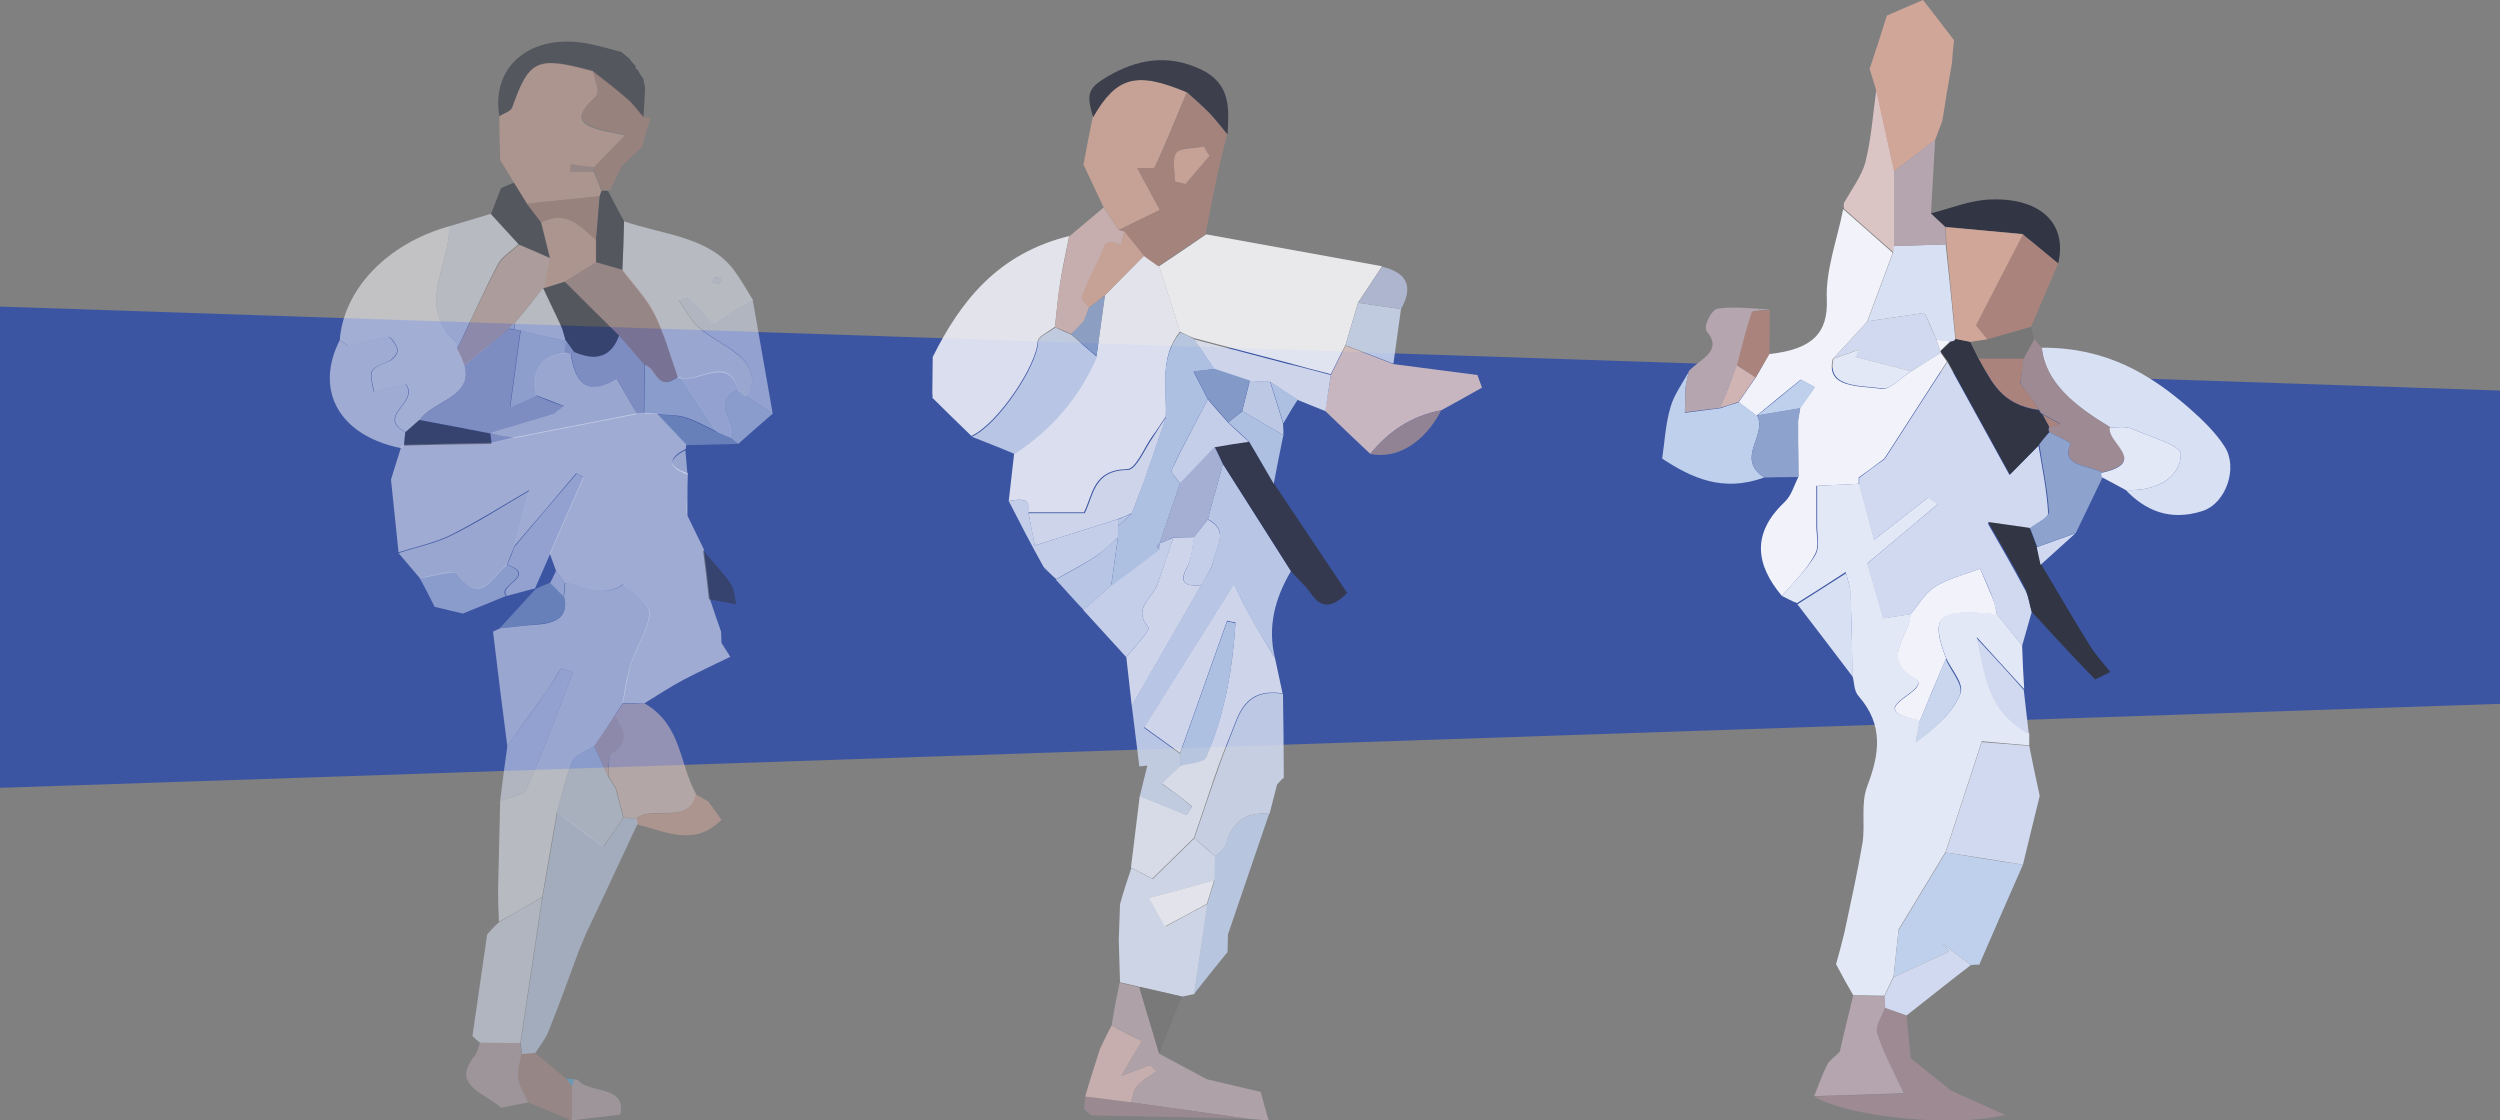<?xml version="1.0" encoding="utf-8"?>
<!-- Generator: Adobe Illustrator 22.0.1, SVG Export Plug-In . SVG Version: 6.00 Build 0)  -->
<svg version="1.1" id="Capa_1" xmlns="http://www.w3.org/2000/svg" xmlns:xlink="http://www.w3.org/1999/xlink" x="0px" y="0px"
	 viewBox="0 0 595.3 266.8" style="enable-background:new 0 0 595.3 266.8;" xml:space="preserve">
<rect x="0" y="0" width="595.3" height="266.8" fill="#808080" stroke="none"/>
<style type="text/css">
	.st0{fill:#3C55A2;}
	.st1{opacity:0.87;}
	.st2{fill:#F1F2FA;}
	.st3{fill:#E3E8F6;}
	.st4{fill:#CAD6EE;}
	.st5{fill:#D8E0F3;}
	.st6{fill:#F8F8FC;}
	.st7{fill:#D0A699;}
	.st8{fill:#DBC4C4;}
	.st9{fill:#AA837C;}
	.st10{fill:#D0D9EF;}
	.st11{fill:#323544;}
	.st12{fill:#BFD0EC;}
	.st13{fill:#B4BCDA;}
	.st14{fill:#9D8A92;}
	.st15{fill:#B5A5AE;}
	.st16{fill:#67B9E8;}
	.st17{fill:#CFB4B3;}
	.st18{fill:#777778;}
	.st19{fill:#8DA3CD;}
	.st20{opacity:0.55;fill:#F1F2FA;enable-background:new    ;}
	.st21{opacity:0.55;fill:#F8F8FC;enable-background:new    ;}
	.st22{opacity:0.55;fill:#E3E8F6;enable-background:new    ;}
	.st23{opacity:0.55;fill:#323544;enable-background:new    ;}
	.st24{opacity:0.55;fill:#D8E0F3;enable-background:new    ;}
	.st25{opacity:0.55;fill:#CAD6EE;enable-background:new    ;}
	.st26{opacity:0.55;fill:#DBC4C4;enable-background:new    ;}
	.st27{opacity:0.55;fill:#AA837C;enable-background:new    ;}
	.st28{opacity:0.55;fill:#D0A699;enable-background:new    ;}
	.st29{opacity:0.55;fill:#88CDF2;enable-background:new    ;}
	.st30{opacity:0.55;fill:#B5A5AE;enable-background:new    ;}
	.st31{opacity:0.55;fill:#AA8B8A;enable-background:new    ;}
	.st32{opacity:0.55;fill:#BFD0EC;enable-background:new    ;}
	.st33{opacity:0.55;fill:#B4BCDA;enable-background:new    ;}
	.st34{opacity:0.55;fill:#8DA3CD;enable-background:new    ;}
	.st35{opacity:0.55;fill:#CFB4B3;enable-background:new    ;}
	.st36{opacity:0.55;fill:#59ADE1;enable-background:new    ;}
	.st37{opacity:0.55;fill:#9D8A92;enable-background:new    ;}
	.st38{opacity:0.55;fill:#D0D9EF;enable-background:new    ;}
</style>
<polygon class="st0" points="0,73 595.3,93 595.3,167.6 0,187.6 "/>
<g class="st1">
	<path class="st2" d="M240.2,119.3c0.4-3.8,0.9-7.6,1.3-11.4c9.2-6,15.6-13.8,19.6-23.1c0.7-4.8,1.3-9.6,2-14.5
		c3.1-3.2,6.3-6.3,9.4-9.5c1.2,0.8,2.4,1.7,3.5,2.5c1.7,5.2,3.3,10.4,5,15.6c-5,6.3-3.1,13.5-3.4,20.3c-1.1,1.6-2.1,3.2-3.3,4.8
		c-1.9,2.7-3.9,7.7-5.9,7.7c-8.2,0.2-8.1,5.9-10.3,10.3h-13.4C245.6,118.5,243,118.8,240.2,119.3L240.2,119.3z"/>
	<path class="st2" d="M222,93.6c0-2.8,0.1-5.7,0.1-8.6c6.6-13.2,15.4-24.6,32.5-28.8c-0.8,3.8-1.6,7.6-2.2,11.4
		c-0.5,3.4-0.8,6.8-1.2,10.2c-1.4,1.1-4,2.3-4.1,3.4c-0.2,5.8-9.6,19.8-15.8,22.6c-3.1-3-6.2-6-9.3-9.1
		C222.1,94.5,222.1,94.1,222,93.6L222,93.6z"/>
	<path class="st3" d="M303.6,156.7c0.6,2.8,1.2,5.6,1.8,8.4c-9.4-1.4-10.5,5.4-12.6,10.4c-3.3,7.9-5.7,16-8.5,24
		c-3.2,3.1-6.4,6.3-9.9,9.7c-1.6-0.8-3.3-1.7-5.1-2.6c0.7-5.7,1.4-11.4,2.1-17.1c3.5,1.4,7.1,2.9,11.1,4.5c0.2-0.2,1.5-1.9,1.3-2
		c-2.3-2-4.8-3.7-7.2-5.5c1.6-1.5,3-2.8,4.4-4.2c2.1-0.7,5.6-0.9,6.2-2.1c4.5-10.3,6.3-21.1,7-32c-0.7-0.1-1.3-0.2-2-0.4
		c-3.7,10.5-7.5,21-11.2,31.5c-2.8-2-5.5-4-8.6-6.2c7-11.2,13.9-22.1,21.4-34.1c1.4,2.8,2.4,5.1,3.7,7.3
		C299.5,150,301.6,153.3,303.6,156.7L303.6,156.7z"/>
	<path class="st4" d="M303.6,156.7c-2-3.4-4.2-6.7-6.1-10.2c-1.2-2.2-2.2-4.4-3.7-7.3c-7.5,12-14.4,22.9-21.4,34.1
		c3.1,2.2,5.8,4.2,8.6,6.2c0,1,0,1.9,0,2.9c-1.4,1.4-2.8,2.7-4.4,4.2c2.5,1.8,5,3.5,7.2,5.5c0.2,0.2-1.2,1.8-1.3,2
		c-4-1.6-7.6-3.1-11.1-4.5c0.6-2.4,1.2-4.9,1.8-7.3c-0.6,0.1-1.3,0.1-1.9,0.2c-0.6-4.8-1.2-9.6-1.8-14.5c5.5-9.6,11-19.1,16.5-28.7
		c1-1.9,2.6-3.7,2.9-5.7c0.6-3.4,4-7.2-1.3-10c1.2-4.4,2.4-8.7,3.6-13.1c5.4,8.5,10.8,17,16.2,25.5
		C303.5,142.6,301.8,149.4,303.6,156.7L303.6,156.7z"/>
	<path class="st5" d="M269.4,206.7c1.8,0.9,3.5,1.8,5.1,2.6c3.5-3.4,6.7-6.6,9.9-9.7c1.6,1.4,3.3,2.9,5,4.3c0,1.9-0.1,3.8-0.1,5.7
		c-4.9,1.4-9.9,2.7-15.5,4.2c2,3.6,2.9,5.3,3.8,6.8c3.8-2.1,6.9-3.7,10-5.4c-1.1,7.2-2.1,14.3-3.2,21.5c-1,0.2-2,0.4-2.9,0.6
		c-3.4-0.8-6.7-1.6-10.1-2.3c-1.5-0.4-3.1-0.7-4.7-1.1c-0.1-3.4-0.2-6.7-0.3-10c0.1-2.9,0.2-5.8,0.3-8.6
		C267.5,212.4,268.4,209.6,269.4,206.7L269.4,206.7z"/>
	<path class="st4" d="M231.4,104c6.2-2.8,15.6-16.8,15.8-22.6c0-1.2,2.6-2.3,4.1-3.4c1.2,0.6,2.5,1.1,3.8,1.7c2,1.8,4.1,3.5,6.1,5.3
		c-4,9.3-10.4,17.1-19.6,23.1C238.1,106.6,234.7,105.3,231.4,104L231.4,104z"/>
	<path class="st3" d="M286,139.4c-5.5,9.6-11,19.1-16.5,28.7c-0.4-3.9-0.9-7.7-1.3-11.6c1.9-2.5,5.9-6.4,5.2-7.2
		c-3.8-4.5,1.1-6.9,2.2-10.1c1.3-3.7,2.5-7.5,3.8-11.2c1.6,0,3.3-0.1,5-0.1c-0.5,2.3-0.5,4.8-1.6,6.9
		C280.9,138.2,281.4,139.7,286,139.4L286,139.4z"/>
	<path class="st5" d="M279.4,128c-1.2,3.8-2.5,7.5-3.8,11.2c-1.1,3.2-6,5.6-2.2,10.1c0.7,0.8-3.3,4.7-5.2,7.2
		c-3.4-3.8-6.9-7.5-10.3-11.3c0.8-0.6,1.6-1.3,2.3-1.9c1.5-1.3,2.9-2.6,4.3-3.9c3.8-2.9,7.6-5.8,11.5-8.6c0-0.5,0-0.9,0.1-1.4l0,0
		C277.2,129,278.2,128.5,279.4,128L279.4,128z"/>
	<path class="st5" d="M240.2,119.3c2.8-0.5,5.4-0.8,4.7,2.9c0.5,2.7,1.1,5.3,1.5,7.7c7.2-2.3,13.5-4.3,19.8-6.3c0,0.5,0,1,0.1,1.5
		c0,0.9,0,1.9,0,2.8c-1.7,1.5-3.3,3.2-5.3,4.5c-3,2-6.4,3.7-9.5,5.5c-0.6-0.5-1.1-1-1.6-1.5s-0.9-0.9-1.4-1.4
		C245.6,129.8,242.9,124.6,240.2,119.3L240.2,119.3z"/>
	<path class="st4" d="M251.4,138c3.2-1.8,6.5-3.5,9.5-5.5c1.9-1.3,3.5-3,5.3-4.5c-0.5,3.8-1.1,7.6-1.6,11.4
		c-1.4,1.3-2.9,2.6-4.3,3.9c-0.8,0.7-1.5,1.3-2.3,1.9C255.7,142.8,253.6,140.4,251.4,138L251.4,138z"/>
	<path class="st4" d="M248.4,135.1c0.5,0.5,0.9,0.9,1.4,1.4C249.3,136,248.8,135.6,248.4,135.1z"/>
	<path class="st6" d="M281,79c-1.7-5.2-3.3-10.4-5-15.6c3.7-2.5,7.5-5,11.2-7.6c14,2.5,28,5.1,41.9,7.6c-1.9,2.9-3.8,5.8-5.7,8.6
		c-1,3.4-2,6.8-3,10.1c-1.2,2.3-2.3,4.7-3.5,7c-3.5-0.9-7-1.8-10.5-2.8c-7.4-1.9-14.8-3.9-22.1-5.8C283.2,80.1,282.1,79.5,281,79
		L281,79z"/>
	<path class="st7" d="M262.8,49.4c-1.6-3.4-3.2-6.8-4.8-10.2c0.7-3.8,1.4-7.5,2.2-11.3c5.6-9.7,10.3-11,22.4-5.9
		c-2.5,5.9-4.9,11.9-7.6,17.8c-0.2,0.5-2.8,0.2-4.2,0.2c2,3.7,3.9,7.2,5.4,10c-2.5,1.2-6.2,3-9.8,4.8C265.2,53,264,51.2,262.8,49.4
		L262.8,49.4z"/>
	<path class="st8" d="M316.9,89.3c1.2-2.3,2.3-4.7,3.5-7c3.8,1.5,7.6,2.9,11.4,4.4c6.7,0.9,13.3,1.7,20,2.6c0.4,1,0.7,2,1.1,3
		c-3.2,1.8-6.4,3.6-9.7,5.4c-7.3,1.4-12.7,5.2-16.9,10.4c-3.6-3.4-7.2-6.8-10.8-10.3C316,95,316.5,92.1,316.9,89.3L316.9,89.3z"/>
	<path class="st9" d="M266.4,54.8c3.6-1.8,7.3-3.6,9.8-4.8c-1.5-2.8-3.4-6.3-5.4-10c1.4-0.1,4,0.3,4.2-0.2
		c2.8-5.8,5.1-11.8,7.6-17.8c1.8,1.6,3.7,3.2,5.3,4.9c1.6,1.6,2.9,3.4,4.3,5.1c-0.8,3.3-1.7,6.6-2.4,10c-1,4.6-1.8,9.2-2.8,13.8
		c-3.7,2.5-7.5,5-11.2,7.6c-1.2-0.8-2.4-1.7-3.5-2.5c-1.5-1.9-3.1-3.8-4.6-5.7C267.4,55,266.9,54.9,266.4,54.8L266.4,54.8z
		 M288,37.1c-0.4-0.7-0.9-1.5-1.3-2.2c-2.3,0.4-5.9,0.3-6.6,1.5c-1.1,1.8-0.3,4.5-0.3,6.8l2.5,0.6C284.2,41.6,286.1,39.4,288,37.1
		L288,37.1z"/>
	<path class="st10" d="M304.1,186.8c-0.6,2.3-1.2,4.7-1.8,7c-6.4-0.6-9.1,2.6-10.4,7.4c-0.3,1-1.6,1.8-2.5,2.7
		c-1.6-1.4-3.3-2.9-5-4.3c2.8-8,5.3-16.1,8.5-24c2.1-5,3.2-11.8,12.6-10.4c0.1,6.7,0.2,13.4,0.2,20.1h-0.2
		C305,185.8,304.5,186.3,304.1,186.8L304.1,186.8z"/>
	<path class="st11" d="M307.5,136.1c-5.4-8.5-10.8-17-16.2-25.5c-0.7-1.4-1.4-2.8-2-4.2c2.7-0.4,5.5-0.9,8.2-1.3
		c2,3.4,3.9,6.8,5.9,10.1c5.7,8.6,11.5,17.1,17.4,26c-3.2,3.1-5.9,4.3-8.8-0.1C310.7,139.3,308.9,137.8,307.5,136.1L307.5,136.1z"/>
	<path class="st11" d="M292.3,32c-1.4-1.7-2.8-3.5-4.3-5.1c-1.7-1.7-3.5-3.3-5.3-4.9c-12.1-5.1-16.8-3.8-22.4,5.9
		c-1.7-5.6-1.2-6.9,3.3-9.6c7.1-4.2,14.4-5.5,22.3-1.8C293.3,20,292.6,26.1,292.3,32L292.3,32z"/>
	<path class="st3" d="M316.9,89.3c-0.4,2.8-0.9,5.7-1.3,8.6c-2.2-0.9-4.5-1.8-6.7-2.7c-2.1-1.4-4.3-2.8-6.5-4.3
		c-1.6-0.1-3.2-0.1-4.8-0.1c-2.8-0.9-5.6-1.9-8.4-2.8c-1.6-2.4-3.3-4.8-4.9-7.2c7.4,1.9,14.8,3.9,22.1,5.8
		C309.9,87.4,313.4,88.4,316.9,89.3L316.9,89.3z"/>
	<path class="st4" d="M331.8,86.6c-3.8-1.5-7.6-2.9-11.4-4.4c1-3.4,2-6.8,3-10.1c3.4,0.5,6.8,1,10.2,1.5
		C333,77.9,332.4,82.3,331.8,86.6L331.8,86.6z"/>
	<path class="st12" d="M303.3,115.2c-2-3.4-3.9-6.8-5.9-10.1c-1.6-1.5-3.2-3-4.9-4.5c1.1-0.9,2.2-1.8,3.3-2.7
		c3.3,1.9,6.5,3.8,9.8,5.7C304.8,107.5,304,111.4,303.3,115.2L303.3,115.2z"/>
	<path class="st13" d="M333.6,73.6c-3.4-0.5-6.8-1-10.2-1.5c1.9-2.9,3.8-5.8,5.7-8.6C335.7,65.1,336.3,68.8,333.6,73.6L333.6,73.6z"
		/>
	<path class="st14" d="M326.3,108.1c4.2-5.2,9.6-9,16.9-10.4C339.2,105.4,332.7,109.4,326.3,108.1z"/>
	<path class="st10" d="M305.6,103.6c-3.3-1.9-6.5-3.8-9.8-5.7c0.6-2.4,1.2-4.8,1.8-7.2c1.6,0.1,3.2,0.1,4.8,0.1
		c1,3.3,2.1,6.6,3.1,9.9C305.6,101.7,305.6,102.7,305.6,103.6z"/>
	<path class="st12" d="M305.6,100.8c-1-3.3-2.1-6.6-3.1-9.9c2.1,1.4,4.3,2.8,6.5,4.3C307.8,97,306.7,98.9,305.6,100.8z"/>
	<path class="st15" d="M266.6,234c1.5,0.4,3.1,0.7,4.7,1.1c1.6,5.3,3.2,10.5,4.7,15.8c3.8,2,7.6,4.1,11.4,6.1c4.3,1,8.5,2,12.8,3
		c0.6,2.3,1.2,4.5,1.9,6.8c-1.7-0.1-3.3-0.3-5-0.4c-9.2-1.3-18.5-2.6-27.7-3.9c0.5-1.4,0.5-2.9,1.5-4c1.1-1.3,3-2.3,4.5-3.4
		c-0.5-0.5-1-1-1.5-1.5c-1.8,0.7-3.7,1.4-6.9,2.6c2.2-3.7,3.6-6.1,4.9-8.3c-2.7-1.4-5-2.6-7.2-3.7
		C265.2,240.8,265.9,237.4,266.6,234L266.6,234z"/>
	<path class="st14" d="M269.4,262.5c9.2,1.3,18.5,2.6,27.7,3.9c-12.4-0.3-24.9-0.6-37.3-0.8c-0.6-0.5-1.1-1.1-1.7-1.6l0.1-0.1
		c0.1-0.9,0.1-1.9,0.2-2.8C262,261.6,265.7,262,269.4,262.5L269.4,262.5z"/>
	<path class="st16" d="M258,263.9c0.6,0.5,1.1,1.1,1.7,1.6C259.2,265,258.6,264.4,258,263.9z"/>
	<path class="st12" d="M289.3,203.9c0.9-0.9,2.2-1.7,2.5-2.7c1.4-4.8,4.1-8,10.4-7.4c-3.3,9.6-6.5,19.1-9.8,28.7
		c0,1.4-0.1,2.8-0.1,4.2c-2.7,3.3-5.4,6.7-8,10c1.1-7.2,2.1-14.3,3.2-21.5c0.6-1.9,1.1-3.7,1.7-5.6
		C289.2,207.7,289.2,205.8,289.3,203.9L289.3,203.9z"/>
	<path class="st17" d="M269.4,262.5c-3.7-0.5-7.3-0.9-11-1.4c1.1-3.8,2.3-7.5,3.5-11.3c0.9-1.9,1.8-3.8,2.8-5.6
		c2.3,1.2,4.5,2.4,7.2,3.7c-1.3,2.2-2.7,4.6-4.9,8.3c3.2-1.2,5-1.9,6.9-2.6c0.5,0.5,1,1,1.5,1.5c-1.5,1.1-3.3,2-4.5,3.4
		C269.9,259.5,269.8,261.1,269.4,262.5L269.4,262.5z"/>
	<path class="st18" d="M276,250.8c-1.6-5.3-3.2-10.5-4.7-15.8c3.4,0.8,6.7,1.6,10.1,2.3C279.6,241.9,277.8,246.4,276,250.8z"/>
	<path class="st12" d="M284.3,80.7c1.6,2.4,3.3,4.8,4.9,7.2c-1.8,0.2-3.6,0.4-5,0.6c1.2,2.3,2.3,4.5,3.4,6.6
		c-2.9,5.6-6,11.1-8.6,16.8c-0.3,0.7,1.3,2.2,2,3.2c-1.6,4.8-3.3,9.6-4.9,14.4l0,0c-0.2,0.1-0.7,0.3-0.6,0.4c0.1,0.4,0.4,0.7,0.6,1
		c-3.8,2.9-7.6,5.8-11.5,8.6c0.5-3.8,1.1-7.6,1.6-11.4c0-0.9,0-1.9,0-2.8c1.1-1,2.1-1.9,3.2-2.9c0.9-2.4,1.9-4.8,2.8-7.2
		c1.8-5.2,3.6-10.4,5.4-15.7c0.2-6.9-1.6-14.1,3.4-20.3C282.1,79.5,283.2,80.1,284.3,80.7L284.3,80.7z"/>
	<path class="st3" d="M277.7,99.3c-1.8,5.2-3.6,10.4-5.4,15.7c-0.9,2.4-1.9,4.8-2.8,7.2c-1.1,0.5-2.2,1-3.3,1.4
		c-6.3,2-12.6,4-19.8,6.3c-0.5-2.4-1-5.1-1.5-7.7c4.4,0,8.7,0,13.4,0c2.2-4.4,2.1-10.2,10.3-10.3c2-0.1,4-5,5.9-7.7
		C275.5,102.6,276.6,100.9,277.7,99.3L277.7,99.3z"/>
	<path class="st7" d="M267.8,55.2c1.5,1.9,3.1,3.8,4.6,5.7c-3.1,3.2-6.3,6.3-9.4,9.5c-1.2,1-2.5,2-3.8,2.9c-0.6-0.9-2-2-1.8-2.6
		c1.2-3.3,2.9-6.4,4.4-9.6c0.9-1.8,0.9-5.1,4.9-2.8C267.2,57.3,267.5,56.2,267.8,55.2L267.8,55.2z"/>
	<path class="st19" d="M259.3,73.3c1.2-1,2.5-1.9,3.8-2.9c-0.7,4.8-1.3,9.6-2,14.4c-2-1.8-4.1-3.5-6.1-5.3c0.6-0.6,1.1-1.1,1.7-1.6
		c0.5-0.5,0.9-1,1.4-1.5C258.5,75.4,258.9,74.3,259.3,73.3L259.3,73.3z"/>
	<path class="st17" d="M259.3,73.3c-0.4,1-0.8,2.1-1.2,3.1c-0.5,0.5-0.9,1-1.4,1.5c-0.6,0.6-1.1,1.1-1.7,1.6
		c-1.2-0.6-2.5-1.1-3.8-1.6c0.4-3.4,0.6-6.8,1.2-10.2c0.6-3.8,1.5-7.6,2.2-11.4c2.7-2.3,5.5-4.6,8.2-6.9c1.2,1.8,2.4,3.6,3.6,5.4
		c0.5,0.1,1,0.2,1.4,0.4c-0.3,1-0.6,2.1-1,3.2c-4-2.3-4,0.9-4.9,2.8c-1.6,3.2-3.2,6.4-4.4,9.6C257.3,71.3,258.7,72.4,259.3,73.3
		L259.3,73.3z"/>
	<path class="st12" d="M281,182.4c0-1,0-1.9,0-2.9c3.7-10.5,7.5-21,11.2-31.5c0.7,0.1,1.3,0.2,2,0.4c-0.7,10.9-2.5,21.7-7,32
		C286.7,181.6,283.1,181.8,281,182.4L281,182.4z"/>
	<path class="st13" d="M276.1,129.4c1.6-4.8,3.3-9.6,4.9-14.4c2.7-2.9,5.5-5.7,8.2-8.6c0.7,1.4,1.4,2.8,2,4.2
		c-1.2,4.4-2.4,8.7-3.6,13.1c-1.1,1.4-2.2,2.8-3.3,4.2c-1.6,0-3.3,0.1-5,0.1C278.3,128.5,277.2,129,276.1,129.4L276.1,129.4z"/>
	<path class="st5" d="M284.3,127.9c1.1-1.4,2.2-2.8,3.3-4.2c5.3,2.8,1.9,6.7,1.3,10c-0.4,2-1.9,3.8-2.9,5.7c-4.6,0.3-5-1.2-3.2-4.6
		C283.8,132.7,283.8,130.2,284.3,127.9L284.3,127.9z"/>
	<path class="st2" d="M289.1,209.6c-0.6,1.9-1.1,3.7-1.7,5.6c-3.1,1.7-6.2,3.4-10,5.4c-0.9-1.5-1.8-3.2-3.8-6.8
		C279.3,212.3,284.2,211,289.1,209.6L289.1,209.6z"/>
	<path class="st13" d="M276,130.8c-0.2-0.3-0.4-0.7-0.6-1c0-0.1,0.4-0.2,0.6-0.4C276.1,129.9,276.1,130.3,276,130.8L276,130.8z"/>
	<path class="st4" d="M266.2,123.7c1.1-0.5,2.2-1,3.3-1.4c-1.1,1-2.1,1.9-3.2,2.9C266.2,124.7,266.2,124.2,266.2,123.7z"/>
	<path class="st12" d="M304.1,186.8c0.5-0.5,1-1,1.4-1.6C305,185.8,304.5,186.3,304.1,186.8z"/>
	<path class="st7" d="M288,37.1c-1.9,2.2-3.8,4.5-5.7,6.7l-2.5-0.6c0-2.3-0.8-5,0.3-6.8c0.8-1.2,4.3-1,6.6-1.5
		C287.1,35.7,287.5,36.4,288,37.1L288,37.1z"/>
	<path class="st5" d="M289.2,106.5c-2.7,2.9-5.5,5.7-8.2,8.6c-0.7-1.1-2.3-2.5-2-3.2c2.7-5.7,5.7-11.2,8.6-16.8
		c1.6,1.9,3.3,3.8,4.9,5.6c1.6,1.5,3.2,3,4.9,4.5C294.6,105.6,291.9,106,289.2,106.5L289.2,106.5z"/>
	<path class="st19" d="M292.5,100.6c-1.6-1.9-3.3-3.8-4.9-5.6c-1.1-2.1-2.2-4.3-3.4-6.6c1.4-0.2,3.2-0.3,5-0.6
		c2.8,0.9,5.6,1.9,8.4,2.8c-0.6,2.4-1.2,4.8-1.8,7.2C294.7,98.8,293.6,99.7,292.5,100.6L292.5,100.6z"/>
	<path class="st4" d="M256.6,77.9c0.5-0.5,0.9-1,1.4-1.5C257.6,76.9,257.1,77.4,256.6,77.9z"/>
</g>
<g>
	<path class="st2" d="M424.3,141.9c-6.3-7.5-7.2-14.9,0.6-22.3c1.7-1.6,2.3-4,3.3-6c0-3.5,0-6.9-0.1-10.4c0-1,0-2,0-3
		c0.2-1,0.4-2,0.5-3c1.1-1.7,2.3-3.3,3.5-5c-1.1-0.6-2.2-1.2-3.3-1.8c-3.5,2.8-6.9,5.6-10.4,8.5v0.2c-1.5-1.1-2.9-2.2-4.4-3.3
		c1.3-1.9,2.7-3.9,4-5.8c1.1-1.9,2.2-3.8,3.3-5.7c10.5-1.1,14-5.2,13.7-13c-0.3-7.1,2.5-14.3,3.9-21.5c3.9,3.5,7.9,6.9,11.8,10.4
		c-2,5.5-4.1,10.9-6.1,16.4c-2.7,3-5.5,6-8.2,8.9c-1.7,7.1,6.5,6.3,11.7,7.1c1.8,0.3,4.5-2.6,6.8-4.1c2.4-1.5,4.8-3,7.2-4.5
		c0.5,0.7,1,1.4,1.5,2.1c-5,7.7-9.9,15.4-14.9,23.1c-2,1.5-4,3-6.1,4.5c0,0.5,0,1,0,1.5c-3.2,0.2-6.4,0.3-10.1,0.5
		c0,3.8,0,6.7,0,9.6c0,2.3,0.8,4.8-0.4,6.8C430.3,135.6,427.1,138.7,424.3,141.9L424.3,141.9z"/>
	<path class="st12" d="M414.1,95.8c1.5,1.1,2.9,2.2,4.4,3.3c2.2,4.8-5.3,10.1,1.6,14.6c-9.9,3.6-17.3,0.1-24.3-4.5
		c0.6-4.1,0.8-8.3,2-12.3c0.8-2.9,2.9-5.7,4.4-8.5c-0.3,1.2-0.6,2.4-0.8,3.7c-0.2,2.1-0.1,4.1-0.2,6.2c2.9-0.4,5.7-0.7,8.5-1.1
		C411.1,96.7,412.6,96.2,414.1,95.8L414.1,95.8z"/>
	<path class="st15" d="M409.7,97.1c-2.9,0.4-5.7,0.7-8.5,1.1c0.1-2.1,0-4.1,0.2-6.2c0.1-1.2,0.5-2.4,0.8-3.7
		c2.6-2.8,8.2-4.7,4.2-9.4c-0.9-1.1,1.1-5.2,2.6-5.4c4-0.6,8.3,0,12.6,0.2c-1.5,0.2-4.2,0.2-4.3,0.6c-1.4,4.2-2.4,8.4-3.5,12.6
		C412.3,90.4,411,93.8,409.7,97.1L409.7,97.1z"/>
	<path class="st8" d="M450.9,60.1c-4-3.5-7.9-6.9-11.8-10.4c-0.1-0.5-0.1-0.9,0-1.4c1.8-3.2,4.2-6.4,5.1-9.7
		c1.4-5.7,1.8-11.5,2.6-17.3c1.4,6.5,2.9,13,4.3,19.5c0,5.9,0,11.8,0,17.8C450.9,59.1,450.9,59.6,450.9,60.1L450.9,60.1z"/>
	<path class="st9" d="M413.6,87c1.1-4.2,2.1-8.4,3.5-12.6c0.1-0.4,2.8-0.4,4.3-0.6c0,3.5,0,7-0.1,10.5c-1.1,1.9-2.2,3.8-3.3,5.7
		C416.6,89,415.1,88,413.6,87z"/>
	<path class="st3" d="M424.3,141.9c2.7-3.2,6-6.3,8-9.8c1.1-1.9,0.4-4.5,0.4-6.8c0-2.9,0-5.8,0-9.6c3.6-0.2,6.8-0.4,10.1-0.5
		c1.1,4.2,2.2,8.3,3.5,13.3c4.7-3.7,8.8-6.9,12.9-10.1c0.8,0.5,1.5,1.1,2.3,1.6c-6.1,5.1-12.1,10.2-16.8,14.1
		c1.5,5.1,2.6,9,3.8,13.1c1.9-0.3,4.2-0.6,6.5-1c-0.1,5.2-7.6,10.8,1.4,15.5c3.1,3.2-13.8,7.1,0.8,9.8c-0.3,1.7-0.7,3.5-1,5.2
		c4.8-3.5,8.9-7.2,10.6-11.5c1-2.4-2.1-5.7-3.4-8.5c-3.9-10.3-1.9-11.9,12.1-10.5c2,2.5,4,5,6,7.5c0.1,3.5,0.3,6.9,0.5,10.4
		c-3.8-4.1-7.5-8.3-11.3-12.4c2.3,8.2,2,17.1,12.5,22.9v2.9c-4.1-0.4-8.3-0.7-11.3-1c-3,9.1-5.8,17.7-8.6,26.3
		c-3.9,6.5-7.9,13-11.2,18.5c-0.5,4.2-0.8,7.7-1.2,11.2c-0.7,1.5-1.5,3.1-2.2,4.6c-2.5,0-4.9-0.1-7.4-0.1c-1.4-2.4-2.8-4.9-4.1-7.4
		c0.7-2.5,1.4-5.1,2-7.6c1.5-7.1,3.1-14.2,4.3-21.3c0.7-4.6-0.5-9.4,1.2-13.7c2.8-7.4,3.9-14.3-2.1-21.2c-1.2-1.3-1-3.2-1.5-4.9
		c-0.1-6.6-0.2-13.2-0.5-19.9c-0.1-1.5-0.7-3.1-1.1-4.8c-4.3,2.8-7.9,5.1-11.6,7.4C426.8,143.2,425.5,142.5,424.3,141.9L424.3,141.9
		z"/>
	<path class="st5" d="M428,143.9c3.6-2.3,7.2-4.6,11.6-7.4c0.4,1.7,1,3.3,1.1,4.8c0.2,6.6,0.3,13.2,0.5,19.9
		C436.8,155.4,432.4,149.6,428,143.9L428,143.9z"/>
	<path class="st19" d="M420.1,113.7c-6.9-4.5,0.6-9.8-1.6-14.6v-0.2c3.4-0.6,6.8-1.1,10.2-1.7c-0.2,1-0.4,2-0.5,3c0,1,0,2,0,3
		c0,3.5,0,6.9,0.1,10.4C425.5,113.6,422.8,113.6,420.1,113.7L420.1,113.7z"/>
	<path class="st12" d="M450.9,232.7c0.4-3.5,0.7-7,1.2-11.2c3.3-5.5,7.3-12,11.2-18.5c6.1,1,12.2,2,18.4,2.9
		c-3.5,7.9-6.9,15.8-10.4,23.8c-0.6,0-1.3,0-2,0.1c-2.2-1.7-4.5-3.4-6.7-5.1c0.5,0.6,1,1.3,1.5,1.9
		C459.7,228.6,455.3,230.6,450.9,232.7L450.9,232.7z"/>
	<path class="st14" d="M464.6,259.7c4.3,1.9,8.6,3.9,12.9,5.8c-12.2,3-37.1,0.6-45.5-4.4c6.7-0.2,13.4-0.5,21.3-0.7
		c-2.4-5.2-4.9-9.7-6.3-14.3c-0.6-1.8,1.2-4.1,1.9-6.1c1.7,0.6,3.4,1.2,5.1,1.8c0.3,3.4,0.6,6.8,1,10.2
		C458.2,254.6,461.4,257.1,464.6,259.7L464.6,259.7z"/>
	<path class="st10" d="M454,241.8c-1.7-0.6-3.4-1.2-5.1-1.8c-0.1-0.9-0.2-1.8-0.2-2.7c0.7-1.5,1.5-3.1,2.2-4.6
		c4.4-2.1,8.8-4.1,13.2-6.1c-0.5-0.6-1-1.3-1.5-1.9c2.2,1.7,4.5,3.4,6.7,5.1C464.2,233.7,459.1,237.8,454,241.8L454,241.8z"/>
	<path class="st7" d="M451,40.8c-1.4-6.5-2.9-13-4.3-19.5c-0.5-1.6-1-3.3-1.5-4.9c1.4-4.2,2.8-8.5,4.1-12.7c2.9-1.2,5.7-2.5,8.6-3.7
		c2.5,3.2,5,6.4,7.4,9.6c-0.2,1.8-0.4,3.6-0.5,5.4c-0.8,4.6-1.6,9.2-2.3,13.8c-0.6,1.5-1.1,3-1.7,4.5
		C457.5,35.8,454.3,38.3,451,40.8L451,40.8z"/>
	<path class="st15" d="M448.7,237.2c0.1,0.9,0.2,1.8,0.2,2.7c-0.7,2-2.4,4.3-1.9,6.1c1.4,4.6,3.9,9.1,6.3,14.3
		c-7.9,0.3-14.6,0.5-21.3,0.7c1-2.5,1.9-5.1,3.1-7.5c0.6-1.1,2-2,3-3.1c1-4.5,2.1-8.9,3.2-13.4C443.8,237.2,446.2,237.2,448.7,237.2
		z"/>
	<path class="st10" d="M483.2,177.6c0.8,4,1.6,7.9,2.5,11.9c-1.3,5.4-2.7,10.9-4,16.4c-6.1-1-12.2-2-18.4-2.9
		c2.8-8.6,5.6-17.2,8.6-26.3C474.9,176.9,479.1,177.3,483.2,177.6L483.2,177.6z"/>
	<path class="st10" d="M483.8,145.7c-0.8,2.7-1.5,5.4-2.3,8.1c-2-2.5-4-5-6-7.5c-0.3-1.2-0.5-2.4-0.9-3.6c-0.9-2.4-2-4.9-3.1-7.3
		c-3.6,1.4-7.7,2.4-10.7,4.3c-2.6,1.7-4,4.4-5.9,6.6c-2.3,0.3-4.5,0.7-6.5,1c-1.2-4.1-2.3-8-3.8-13.1c4.6-3.9,10.7-9,16.8-14.1
		c-0.8-0.5-1.5-1.1-2.3-1.6c-4.1,3.2-8.2,6.4-12.9,10.1c-1.3-5-2.4-9.2-3.5-13.3c0-0.5,0-1,0-1.5c2-1.5,4-3,6.1-4.5
		c5-7.7,9.9-15.4,14.9-23.1c4.7,8.6,9.5,17.2,14.8,26.9c3-3.1,5-5,6.9-7c0.9,5.4,2,10.7,2.3,16.1c0.1,1.2-2.9,2.5-4.5,3.8
		c-3.7-0.5-7.5-1.1-9.9-1.4c3.2,5.6,6,10.4,8.6,15.3C483,141.6,483.2,143.7,483.8,145.7L483.8,145.7z"/>
	<path class="st11" d="M485.5,106c-1.9,1.9-3.8,3.9-6.9,7c-5.3-9.7-10.1-18.3-14.8-26.9c-0.5-0.7-1-1.4-1.5-2.1l-0.2-0.4l2.4-2.3
		c0.6,0,1-0.2,1.2-0.6c1.2,0.2,2.4,0.5,3.5,0.7c0.7,1.4,1.4,2.7,2,4.1c3,5.2,5.2,10.9,14.4,12.2c0,0.4,0.3,0.8,0.8,1
		c0.5,1,1.1,2,1.6,3c-0.3,0.4-0.3,0.8,0,1.3C487.1,103.9,486.3,104.9,485.5,106L485.5,106z"/>
	<path class="st5" d="M465.6,80.7c-0.2,0.4-0.6,0.6-1.2,0.6c-1.1-0.1-2.2-0.2-3.3-0.4c-1-2.4-2-4.7-2.8-6.4c-5.5,0.8-9.6,1.4-13.6,2
		c2-5.5,4.1-10.9,6.1-16.4c0-0.5,0.1-1,0.1-1.5c4.1-0.1,8.3-0.3,12.4-0.4C464.1,65.7,464.9,73.2,465.6,80.7L465.6,80.7z"/>
	<path class="st10" d="M444.7,76.5c4-0.6,8.1-1.2,13.6-2c0.7,1.7,1.8,4.1,2.8,6.4c0.3,0.9,0.6,1.8,0.9,2.7l0.2,0.4
		c-2.4,1.5-4.8,3-7.2,4.4c-4.4-1.1-8.8-2.3-13.2-3.4c0.2-0.6,0.5-1.1,0.7-1.7l-6,2.1C439.3,82.4,442,79.5,444.7,76.5z"/>
	<path class="st3" d="M436.6,85.4c2-0.7,4-1.4,6-2.1c-0.2,0.6-0.5,1.1-0.7,1.7c4.4,1.1,8.8,2.3,13.2,3.4c-2.3,1.4-5,4.4-6.8,4.1
		C443.1,91.7,434.9,92.5,436.6,85.4L436.6,85.4z"/>
	<path class="st12" d="M428.7,97.2c-3.4,0.6-6.8,1.1-10.2,1.7c3.5-2.8,6.9-5.6,10.4-8.5c1.1,0.6,2.2,1.2,3.3,1.8
		C431,93.9,429.9,95.6,428.7,97.2L428.7,97.2z"/>
	<path class="st17" d="M413.6,87c1.5,1,3,1.9,4.4,2.9c-1.3,1.9-2.7,3.9-4,5.8c-1.5,0.5-2.9,0.9-4.4,1.4
		C411,93.8,412.3,90.4,413.6,87L413.6,87z"/>
	<path class="st3" d="M448.9,109.2c-2,1.5-4,3-6.1,4.5C444.8,112.2,446.8,110.7,448.9,109.2z"/>
	<path class="st12" d="M428.2,103.3c0-1,0-2,0-3C428.2,101.3,428.2,102.3,428.2,103.3z"/>
	<path class="st15" d="M463.4,58.2c-4.1,0.1-8.3,0.3-12.4,0.4c0-5.9,0-11.8,0-17.8c3.2-2.5,6.5-5,9.8-7.6c-0.3,5.9-0.7,11.7-1,17.6
		c1.1,1.1,2.3,2.1,3.4,3.2C463.3,55.4,463.3,56.8,463.4,58.2L463.4,58.2z"/>
	<path class="st2" d="M454.9,146.3c1.9-2.2,3.3-4.9,5.9-6.6c3-1.9,7.1-2.9,10.7-4.3c1,2.4,2.1,4.9,3.1,7.3c0.5,1.2,0.6,2.4,0.9,3.6
		c-14.1-1.4-16,0.3-12.1,10.5c-2.1,4.9-4.2,9.9-6.2,14.8c-14.5-2.8,2.4-6.6-0.8-9.8C447.3,157.1,454.8,151.5,454.9,146.3
		L454.9,146.3z"/>
	<path class="st10" d="M481.9,164.3c0.4,3.5,0.8,7,1.2,10.5c-10.5-5.8-10.3-14.7-12.5-22.9C474.4,156,478.2,160.1,481.9,164.3
		L481.9,164.3z"/>
	<path class="st4" d="M457.1,171.7c2.1-4.9,4.2-9.9,6.2-14.8c1.2,2.9,4.3,6.1,3.4,8.5c-1.7,4.2-5.8,8-10.6,11.5
		C456.4,175.2,456.7,173.4,457.1,171.7L457.1,171.7z"/>
	<path class="st5" d="M486.2,82.8c15.4-0.1,25.9,6.4,35,14.3c3.2,2.8,6.4,5.9,8.5,9.2c3.3,5,0.4,13.6-5.3,15.4
		c-7.9,2.5-13.7-0.3-18.2-5c8.4,0.3,13.1-3.7,13.1-8.6c0-2.1-7.6-4.2-11.9-6.1c-1.3-0.5-3.3-0.2-5-0.2
		C494.1,96.8,487,91.2,486.2,82.8L486.2,82.8z"/>
	<path class="st9" d="M490.1,62.7c-2.2,5.1-4.3,10.1-6.5,15.2c-3.5,1-7,2-10.5,3c-1.4-1.7-2.8-3.5-2.8-3.4c4.1-8,7.7-14.8,11.2-21.7
		C484.5,58,487.3,60.3,490.1,62.7L490.1,62.7z"/>
	<path class="st11" d="M483.8,145.7c-0.6-2-0.8-4.2-1.8-6.1c-2.5-4.9-5.4-9.7-8.6-15.3c2.4,0.3,6.2,0.9,9.9,1.4
		c0.6,1.5,1.1,3,1.7,4.5c0.3,1.4,0.6,2.7,1,4.1c3.8,6.4,7.6,12.9,11.5,19.2c1.4,2.3,3.3,4.4,5,6.5c-1.2,0.6-2.4,1.2-3.6,1.8
		C493.8,156.6,488.8,151.1,483.8,145.7z"/>
	<path class="st14" d="M486.2,82.8c0.9,8.4,8,13.9,16.3,18.9c-0.9,3.6,9.3,8.2-2,10.8c-3.1-1.8-9.9-1.4-7.5-6.7
		c0.2-0.5-3.2-1.9-5-2.9c-0.2-0.4-0.2-0.9,0-1.3c0.9-0.2,1.7-0.4,2.6-0.7c-1.4-0.8-2.8-1.5-4.2-2.3c-0.5-0.3-0.7-0.6-0.8-1
		c-1.8-2.4-3.5-4.8-4.5-6.3c0.3-2.5,0.5-4.2,0.7-5.9c0.9-1.6,1.8-3.1,2.6-4.7C485,81.5,485.6,82.2,486.2,82.8L486.2,82.8z"/>
	<path class="st19" d="M488,102.9c1.8,1,5.2,2.4,5,2.9c-2.4,5.3,4.3,4.9,7.5,6.7c0,0.4,0,0.8,0.2,1.1c-2.1,4.4-4.3,8.9-6.4,13.3
		c-3.1,1.1-6.2,2.2-9.2,3.3c-0.6-1.5-1.1-3-1.7-4.5c1.6-1.2,4.6-2.6,4.5-3.8c-0.3-5.4-1.5-10.7-2.3-16.1
		C486.3,104.9,487.1,103.9,488,102.9L488,102.9z"/>
	<path class="st11" d="M490.1,62.7c-2.8-2.3-5.7-4.7-8.5-7c-6.1-0.5-12.3-1.1-18.4-1.7c-1.1-1.1-2.3-2.1-3.4-3.2
		c4.8-1.2,9.5-3.2,14.3-3.3C486.1,47.1,492.3,53.4,490.1,62.7L490.1,62.7z"/>
	<path class="st3" d="M500.6,113.7c-0.2-0.4-0.3-0.7-0.2-1.1c11.4-2.5,1.2-7.2,2-10.8c1.7,0,3.7-0.3,5,0.2c4.3,1.9,11.9,4,11.9,6.1
		c0,4.9-4.7,8.9-13.1,8.6C504.4,115.7,502.5,114.7,500.6,113.7L500.6,113.7z"/>
	<path class="st18" d="M484.4,80.8c-0.9,1.6-1.8,3.1-2.6,4.7c-3.5,0-7,0-10.6,0c-0.7-1.4-1.4-2.7-2-4.1c1.3-0.2,2.7-0.4,4-0.6
		c3.5-1,7-2,10.5-3C483.9,78.8,484.1,79.8,484.4,80.8L484.4,80.8z"/>
	<path class="st10" d="M485,130.3c3.1-1.1,6.2-2.2,9.2-3.3c-2.8,2.5-5.5,5-8.3,7.5C485.6,133.1,485.3,131.7,485,130.3z"/>
	<path class="st7" d="M473.2,80.8c-1.3,0.2-2.7,0.4-4,0.6c-1.2-0.2-2.4-0.5-3.5-0.7c-0.7-7.5-1.5-15-2.2-22.5
		c-0.1-1.4-0.1-2.8-0.2-4.1c6.1,0.5,12.3,1.1,18.4,1.7c-3.5,6.8-7.1,13.7-11.2,21.7C470.4,77.3,471.8,79.1,473.2,80.8L473.2,80.8z"
		/>
	<path class="st9" d="M471.2,85.4c3.5,0,7,0,10.6,0c-0.2,1.7-0.4,3.4-0.7,5.9c1,1.4,2.8,3.8,4.5,6.3
		C476.3,96.4,474.2,90.6,471.2,85.4L471.2,85.4z"/>
	<path class="st9" d="M486.4,98.7c1.4,0.8,2.8,1.5,4.2,2.3c-0.9,0.2-1.7,0.5-2.6,0.7C487.5,100.7,486.9,99.7,486.4,98.7z"/>
	<path class="st2" d="M462,83.6c-0.3-0.9-0.6-1.8-0.9-2.7c1.1,0.1,2.2,0.2,3.3,0.4C463.6,82,462.8,82.8,462,83.6L462,83.6z"/>
</g>
<path class="st20" d="M171.7,150.4c0,0.9,0.1,1.8,0.1,2.7c0.7,1.1,1.4,2.2,2.1,3.3c-3.7,1.8-7.6,3.6-11.2,5.5
	c-3.2,1.7-6.2,3.7-9.3,5.6c-1.7,0-3.5,0-5.2,0c0.6-3.2,1-6.4,2-9.5c1.3-4.1,4.2-8,4.4-12.1c0.1-2.2-4-4.6-6.2-6.8
	c-4.8,3.5-9.3,0.3-13.9-0.3c-0.7-1-1.4-1.9-2.1-2.9c-0.5-1.4-1-2.7-1.5-4.1c2.7-6.1,5.3-12.1,8-18.2c-0.6-0.3-1.1-0.6-1.7-0.9
	c-4.9,5.8-9.8,11.6-14.8,17.4c1.2-4.6,2.5-9.2,3.6-13.4c-6,3.5-12,7.3-18.5,10.6c-3.8,1.9-8.4,2.9-12.6,4.2
	c-0.6-5.8-1.2-11.5-1.8-17.3c0.8-2.6,1.6-5.1,2.4-7.7c0.2-0.2,0.5-0.4,0.8-0.6c6.9-0.2,13.9-0.3,20.9-0.5c1.8-0.4,3.6-0.9,5.4-1.3
	c9.7-1.9,19.5-3.8,29.2-5.7c0.6,0,1.1-0.1,1.7-0.1c1,0.1,2,0.1,3,0.2c2.3,2.4,4.6,4.9,6.9,7.3c0,0.4-0.1,0.8-0.1,1.1
	c-4.3,2.2-4.3,4.2,0.5,5.8c-0.1,1.9-0.1,3.8-0.1,5.8c0,1.4,0,2.8,0,4.3c1.3,2.7,2.6,5.3,3.9,8c0.5,3.9,1,7.8,1.4,11.7
	C169.9,145.3,170.8,147.8,171.7,150.4L171.7,150.4z"/>
<path class="st21" d="M80.9,81c0.9-12.1,11.3-23,26-27.1c0.5,9.2-8.2,18.8,1.8,27.7c0.3,0.3,0.1,0.9,0.2,1.4
	c0.6,1.3,1.2,2.6,1.7,3.9c2.2,7.7-7.5,8.5-10.7,13.1l-3.3,2.9c-7.1-3.9,3.3-6.9,0.1-11.4c-2.3,0.5-4.9,1.2-7.6,1.8
	c-1.2-5.4-1.2-5.3,3.6-7.3c1-0.4,2.1-1.8,2-2.7c-0.2-1.2-1.6-3.2-2.3-3.1c-3.1,0.4-6.1,1.4-9.2,2C82.5,82.3,81.7,81.4,80.9,81
	L80.9,81z"/>
<path class="st20" d="M80.9,81c0.7,0.4,1.6,1.3,2.2,1.2c3.1-0.6,6.1-1.6,9.2-2c0.6-0.1,2.1,1.9,2.3,3.1c0.1,0.8-1,2.2-2,2.7
	c-4.8,2-4.8,1.9-3.6,7.3c2.7-0.6,5.4-1.3,7.6-1.8c3.2,4.5-7.2,7.5-0.1,11.4c-0.1,1.1-0.2,2.2-0.3,3.2c-0.3,0.2-0.5,0.4-0.8,0.6
	C80.8,103.7,74.8,93,80.9,81z"/>
<path class="st22" d="M108.9,83c-0.1-0.5,0.1-1.1-0.2-1.4c-10-8.8-1.3-18.5-1.8-27.7c3.3-1,6.7-2,10-3c2.2,2.4,4.4,4.8,6.6,7.2
	c-1.7,1.6-3.9,2.9-4.9,4.7C115.1,69.5,112.1,76.3,108.9,83L108.9,83z"/>
<path class="st23" d="M123.5,58.2c-2.2-2.4-4.4-4.8-6.6-7.2c0.8-2.1,1.6-4.1,2.4-6.2c1-0.4,2-0.9,3.1-1.3c1,1.7,2.1,3.4,3.1,5
	c1.1,1.5,2.2,2.9,3.3,4.4c0.7,2.8,1.4,5.7,2.1,8.5C128.5,60.3,126,59.2,123.5,58.2z"/>
<path class="st22" d="M118.6,212.3c0.2-7.2,0.3-14.4,0.5-21.6c2.2-0.9,5.6-1.3,6.2-2.7c4.1-9.2,7.5-18.6,11.2-27.9
	c-1-0.3-1.9-0.7-2.9-1c-1.1,1.7-2,3.4-3.1,5c-3.2,4.5-6.4,9-9.7,13.6c-1.2-9.1-2.3-18.2-3.4-27.3c0.6-0.3,1.1-0.5,1.7-0.8
	c3.1-0.3,6.1-0.7,9.2-0.9c4.9-0.4,7.1-2.5,6-6.6c0.1-1.1,0.2-2.2,0.3-3.3c4.6,0.6,9.2,3.8,13.9,0.3c2.2,2.3,6.3,4.6,6.2,6.8
	c-0.2,4.1-3.1,8-4.4,12.1c-1,3.1-1.3,6.3-2,9.5c-0.6,0.9-1.2,1.8-1.8,2.7c-1.6,2.5-3.3,5-5,7.5c-1.8,1.1-4.4,1.9-5.1,3.3
	c-1.7,4-2.6,8.2-3.8,12.4l-3.5,20.2c-3.4,2-6.9,4-10.3,5.9C118.7,217.2,118.6,214.7,118.6,212.3L118.6,212.3z"/>
<path class="st24" d="M118.8,219.6c3.4-2,6.9-4,10.3-5.9c-1.7,11.6-3.5,23.1-5.2,34.7c-3.2,0-6.4-0.1-9.6-0.1
	c-0.6-0.5-1.2-1-1.8-1.6c1.2-8.1,2.3-16.1,3.5-24.2C116.9,221.5,117.8,220.5,118.8,219.6z"/>
<path class="st22" d="M94.9,131.7c4.2-1.4,8.8-2.3,12.6-4.2c6.5-3.2,12.5-7.1,18.5-10.6c-1.1,4.2-2.4,8.8-3.6,13.4
	c-0.6,1.4-1.2,2.9-1.7,4.3c-3.6,2.6-5.9,9.9-12.3,2c-0.7-0.8-5.5,0.7-8.4,1.1C98.3,135.7,96.6,133.7,94.9,131.7L94.9,131.7z"/>
<path class="st25" d="M99.9,137.6c2.9-0.4,7.8-2,8.4-1.1c6.4,7.9,8.8,0.6,12.3-2c7.5,2.5-2.5,4.9-0.1,7.4c-3.4,1.4-6.8,2.8-10.3,4.2
	c-2.2-0.5-4.5-1.1-6.7-1.6C102.4,142.3,101.2,139.9,99.9,137.6L99.9,137.6z"/>
<path class="st26" d="M146.5,170.3c0.6-0.9,1.2-1.8,1.8-2.7c1.7,0,3.5,0,5.2-0.1c8.9,5.2,8.2,14.3,12.2,21.5
	c-1.4,7.6-10.3,2.6-14.2,5.9c-1-0.1-2-0.2-3-0.2c-0.6-2.3-1.2-4.7-1.8-7l-1.8-2.9l0,0c0.3-1.8-0.3-4.4,0.9-5.3
	C150.2,176.5,148.4,173.5,146.5,170.3L146.5,170.3z"/>
<path class="st23" d="M118.9,27.7c-2.1-12.6,8.4-20.4,22.6-17c2.2,0.5,4.3,1.1,6.5,1.7l0,0c0.6,0.5,1.2,1,1.8,1.5l-0.1-0.1
	c0.6,0.7,1.1,1.3,1.7,2c-0.1,0.4,0,0.7,0.5,0.9c0.4,0.7,0.8,1.4,1.3,2.1c0.1,0.7,0.3,1.4,0.4,2.1c-0.1,2.4-0.2,4.7-0.4,7.1
	c-1.3-1.5-2.4-3.1-3.9-4.4c-2.6-2.3-5.4-4.4-8.2-6.6c-13.4-3.6-15.1-2.8-19.2,8.7C121.6,26.5,119.9,27,118.9,27.7L118.9,27.7z"/>
<path class="st27" d="M141.2,16.9c2.7,2.2,5.6,4.3,8.2,6.6c1.5,1.3,2.6,2.9,3.9,4.4c0.6,0,1.1,0.1,1.6,0.2c-0.7,2.3-1.4,4.6-2,6.9
	c-1.6,1.5-3.2,3-4.8,4.5c-0.9,1.7-1.7,3.4-2.5,5.1c0,0.4-0.3,0.6-0.7,0.7c-0.5-0.1-1.1,0-1.6,0c-0.6-1.5-1.2-3-1.8-4.6
	c0-0.4,0-0.8,0-1.1c2.2-2.3,4.5-4.6,7.4-7.6c-7.9-1.5-14.8-2.5-6.9-9.3C143,21.9,141.5,18.9,141.2,16.9L141.2,16.9z"/>
<path class="st28" d="M151.4,195c3.9-3.3,12.8,1.6,14.2-5.9c1.1,0.6,2.1,1.2,3.1,1.8c1,1.4,2,2.8,3.1,4.3
	c-6.5,6.6-13.4,2.7-20.2,1.1C151.7,195.8,151.6,195.4,151.4,195L151.4,195z"/>
<path class="st29" d="M173.9,156.4c-0.7-1.1-1.4-2.2-2.1-3.3C172.5,154.2,173.2,155.3,173.9,156.4z"/>
<path class="st29" d="M153.2,18.8c-0.4-0.7-0.8-1.4-1.3-2.1C152.4,17.3,152.8,18.1,153.2,18.8z"/>
<path class="st29" d="M151.5,15.8c-0.6-0.7-1.1-1.3-1.7-2C150.4,14.4,150.9,15.1,151.5,15.8z"/>
<path class="st29" d="M149.9,13.8c-0.6-0.5-1.2-1-1.8-1.5C148.7,12.8,149.2,13.3,149.9,13.8z"/>
<path class="st30" d="M114.3,248.2c3.2,0,6.4,0.1,9.6,0.1c0.1,0.9,0.2,1.8,0.3,2.7c-0.3,1.9-1.1,3.9-0.8,5.8
	c0.3,1.9,1.6,3.8,2.4,5.7c-2.2,0.4-4.4,0.9-6.5,1.3c-3.7-3.5-12-5.3-6.4-12.2C113.7,250.6,113.9,249.3,114.3,248.2L114.3,248.2z"/>
<path class="st30" d="M136.7,257l0.8,0.1c2.7,3.4,11.8,1.2,10.2,8.3c-3.9,0.5-7.7,0.9-11.6,1.4c0-2.7,0.1-5.5,0.1-8.2
	C136.4,258,136.6,257.5,136.7,257L136.7,257z"/>
<path class="st31" d="M136.2,258.6c0,2.7-0.1,5.5-0.1,8.2c-3.4-1.4-6.9-2.9-10.3-4.3c-0.8-1.9-2.1-3.7-2.4-5.7
	c-0.3-1.9,0.5-3.9,0.8-5.8c1.1-0.1,2.2-0.2,3.2-0.3c2.5,2,4.9,4,7.3,6.1C135.3,257.4,135.8,258,136.2,258.6L136.2,258.6z"/>
<path class="st32" d="M127.5,250.7c-1.1,0.1-2.2,0.2-3.2,0.3c-0.1-0.9-0.2-1.8-0.3-2.7c1.7-11.6,3.5-23.1,5.2-34.7
	c1.2-6.7,2.4-13.5,3.5-20.2c3.4,2.6,6.9,5.1,11,8.3c1.3-1.9,3-4.4,4.8-7c1,0.1,2,0.2,3,0.2c0.2,0.4,0.3,0.9,0.3,1.3
	c-4.1,8.7-8.1,17.4-12.2,26c-0.6,1.4-1.2,2.9-1.8,4.3c-2.3,6.2-4.5,12.4-7,18.6C130.1,247.2,128.6,248.9,127.5,250.7L127.5,250.7z"
	/>
<path class="st28" d="M141.2,16.9c0.3,2,1.8,5,0.7,6c-7.8,6.9-1,7.8,6.9,9.3c-2.9,3-5.2,5.3-7.4,7.6c-1.8-0.2-3.7-0.4-5.5-0.7
	l-0.1,1.8h5.6c0.6,1.5,1.2,3,1.8,4.6c-0.1,0.4-0.3,0.8-0.4,1.2c-5.8,0.6-11.6,1.2-17.3,1.8c-1-1.7-2.1-3.4-3.1-5
	c-1.1-1.8-2.2-3.6-3.3-5.4c-0.1-3.5-0.2-6.9-0.2-10.4c1.1-0.7,2.8-1.2,3.1-2.1C126.1,14.1,127.8,13.3,141.2,16.9L141.2,16.9z"/>
<path class="st22" d="M151.7,98.6c-9.7,1.9-19.5,3.8-29.2,5.7c-1.9-0.3-3.8-0.7-5.7-1.1l-0.1-0.1c5-1.5,10.1-3,15.1-4.5
	c0.8-0.6,1.7-1.3,2.5-1.9c-2.2-0.9-4.5-1.8-6.7-2.6c-0.8-4.8-0.2-9,6.9-10.1c0.5,0,0.9,0.1,1.4,0.3c1.2,8,4.7,9.6,11,6
	C148.5,93.1,150.1,95.8,151.7,98.6L151.7,98.6z"/>
<path class="st33" d="M151.7,98.6c-1.6-2.8-3.2-5.6-4.7-8.2c-6.4,3.5-9.8,1.9-11-6c0.2-0.2,0.5-0.4,0.7-0.6c5.5,2.4,9,1,10.7-3.9
	c2.1,2.3,4.1,4.7,6.1,7c-0.1,3.9-0.1,7.7-0.2,11.6C152.8,98.6,152.3,98.6,151.7,98.6L151.7,98.6z"/>
<path class="st24" d="M120.7,141.9c-2.4-2.5,7.5-4.9,0.1-7.4c0.6-1.4,1.2-2.9,1.7-4.3c4.9-5.8,9.8-11.6,14.8-17.4
	c0.6,0.3,1.1,0.6,1.7,0.9c-2.7,6.1-5.3,12.1-8,18.2c-1.2,2.7-2.4,5.5-3.6,8.2C125.1,140.7,122.9,141.3,120.7,141.9L120.7,141.9z"/>
<path class="st23" d="M96.2,106.1c0.1-1.1,0.2-2.2,0.3-3.2c1.1-1,2.2-1.9,3.3-2.9c5.6,1.1,11.2,2.2,16.8,3.2l0.1,0.1
	c0.1,0.8,0.2,1.6,0.3,2.4C110.1,105.8,103.2,105.9,96.2,106.1L96.2,106.1z"/>
<path class="st25" d="M153.4,98.5c0.1-3.9,0.1-7.7,0.2-11.6c2.8,0.6,2.8,6.7,7.9,2.8l0.7,0.2c2.8,4.3,5.7,8.6,8.5,12.9
	c-2.5-1.2-4.8-2.6-7.4-3.4c-2.1-0.7-4.5-0.5-6.8-0.8C155.4,98.6,154.4,98.6,153.4,98.5L153.4,98.5z"/>
<path class="st23" d="M167.4,131c2.2,2.7,4.7,5.2,6.6,8c1,1.4,0.9,3.3,1.3,4.9c-2.2-0.4-4.3-0.8-6.5-1.2
	C168.4,138.8,167.9,134.9,167.4,131L167.4,131z"/>
<path class="st34" d="M156.4,98.7c2.3,0.2,4.7,0.1,6.8,0.8c2.6,0.8,5,2.3,7.4,3.4c1.1,0.5,2.3,1,3.4,1.5c0.6,0.4,1.2,0.9,1.7,1.3
	c-4.1,0.1-8.3,0.2-12.4,0.3C161,103.6,158.7,101.1,156.4,98.7L156.4,98.7z"/>
<path class="st22" d="M163.2,107.2c0.2,1.9,0.3,3.9,0.5,5.8C159,111.3,159,109.4,163.2,107.2z"/>
<path class="st24" d="M131,138.8c0.5-1,1-1.9,1.4-2.9c0.7,1,1.4,1.9,2.1,2.9c-0.1,1.1-0.2,2.2-0.3,3.3
	C133.2,141,132.1,139.9,131,138.8L131,138.8z"/>
<path class="st33" d="M117.1,105.6c-0.1-0.8-0.2-1.6-0.3-2.4c1.9,0.3,3.8,0.7,5.7,1.1C120.7,104.8,118.9,105.2,117.1,105.6z"/>
<path class="st22" d="M163.6,118.7c0,1.4,0,2.8,0,4.3C163.5,121.6,163.5,120.2,163.6,118.7z"/>
<path class="st33" d="M116.7,103.2c-5.6-1.1-11.2-2.2-16.8-3.2c3.2-4.5,12.9-5.4,10.7-13.1c3.5-2.9,7.1-5.8,10.6-8.6
	c0.4,0.1,0.8,0.2,1.2,0.2c0.5,0.1,1,0.2,1.5,0.2c-0.8,6.1-1.7,12.2-2.5,18.3c2-0.9,4.1-1.9,6.2-2.8c2.2,0.9,4.5,1.8,6.7,2.6
	c-0.8,0.6-1.7,1.3-2.5,1.9C126.8,100.2,121.8,101.7,116.7,103.2L116.7,103.2z"/>
<path class="st35" d="M121.2,78.3c-3.5,2.9-7.1,5.8-10.6,8.7c-0.6-1.3-1.2-2.6-1.7-3.9c3.2-6.7,6.3-13.5,9.8-20.1
	c1-1.8,3.2-3.2,4.9-4.7c2.5,1.1,4.9,2.1,7.4,3.2c-0.5,2.4-0.9,4.8-1.4,7.2l-0.3-0.1c-2.3,2.8-4.6,5.7-6.8,8.5
	C122,77.4,121.6,77.8,121.2,78.3z"/>
<path class="st28" d="M129.6,68.6c0.5-2.4,0.9-4.8,1.4-7.2c-0.7-2.8-1.4-5.7-2.1-8.5c6.4-3,9.5,1.3,13.1,4.3c0,1.7,0,3.5,0,5.2
	c-2.5,1.5-4.9,3.1-7.4,4.6C132.8,67.6,131.2,68.1,129.6,68.6z"/>
<path class="st27" d="M141.9,57.2c-3.6-3-6.6-7.3-13.1-4.3c-1.1-1.5-2.2-2.9-3.4-4.4c5.8-0.6,11.6-1.2,17.3-1.8
	C142.5,50.2,142.2,53.7,141.9,57.2L141.9,57.2z"/>
<path class="st24" d="M120.8,177.7c3.2-4.5,6.5-9,9.7-13.6c1.1-1.6,2.1-3.3,3.1-5c1,0.3,1.9,0.7,2.9,1c-3.7,9.3-7.1,18.7-11.2,27.9
	c-0.6,1.4-4.1,1.8-6.2,2.7C119.6,186.4,120.2,182,120.8,177.7z"/>
<path class="st25" d="M148.4,194.7c-1.7,2.6-3.5,5.1-4.8,7c-4.2-3.1-7.6-5.7-11-8.3c1.2-4.1,2.1-8.4,3.8-12.4
	c0.6-1.4,3.3-2.2,5.1-3.3c1.1,2.4,2.2,4.8,3.3,7.2l0,0c0.6,0.9,1.2,1.9,1.8,2.9C147.2,190.1,147.8,192.4,148.4,194.7L148.4,194.7z"
	/>
<path class="st34" d="M119,149.6c2.8-3.1,5.7-6.2,8.6-9.4c1.1-0.5,2.3-1,3.5-1.5c1.1,1.1,2.1,2.2,3.2,3.3c1.1,4.2-1.1,6.2-6,6.6
	C125.2,148.9,122.1,149.3,119,149.6L119,149.6z"/>
<path class="st35" d="M144.8,184.9c-1.1-2.4-2.2-4.8-3.3-7.2c1.7-2.5,3.3-5,5-7.5c1.9,3.2,3.8,6.2-0.7,9.4
	C144.6,180.5,145.1,183.1,144.8,184.9L144.8,184.9z"/>
<path class="st36" d="M136.2,258.6c-0.5-0.6-0.9-1.2-1.4-1.8c0.6,0.1,1.3,0.1,1.9,0.2C136.6,257.5,136.4,258.1,136.2,258.6z"/>
<path class="st22" d="M148.6,52.7c9.2,3.2,20.3,3.6,26.3,11.8c1.6,2.2,2.9,4.5,4.3,6.8c-2.8,1.7-5.6,3.4-9.3,5.7
	c-2-2.1-4.1-4.3-6.3-6.5c-0.7,0.3-1.4,0.7-2,1c1.6,2.2,2.7,4.7,4.8,6.5c2.7,2.4,6.3,4,9.1,6.3c4,3.1,4.7,7.6,2,10.1
	c-0.6-0.5-1.1-1-1.7-1.4c-2.3-8.4-9.1-1.9-13.7-2.9l-0.7-0.2c-1.8-5.1-3.2-10.3-5.6-15.1c-1.9-3.7-5-6.9-7.6-10.4
	C148.4,60.4,148.5,56.6,148.6,52.7L148.6,52.7z M171.7,66.5c-0.5-0.2-1.1-0.6-1.4-0.5c-0.4,0.1-0.4,0.7-0.7,1.1
	c0.5,0.2,1.1,0.6,1.4,0.5C171.4,67.5,171.5,66.9,171.7,66.5z"/>
<path class="st24" d="M177.5,94.3c2.7-2.4,2-6.9-2-10.1c-2.9-2.3-6.4-3.9-9.1-6.3c-2.1-1.8-3.2-4.3-4.8-6.5c0.7-0.3,1.4-0.7,2-1
	c2.1,2.2,4.3,4.4,6.3,6.5c3.7-2.2,6.5-3.9,9.3-5.7c1.6,9.1,3.2,18.2,4.8,27.3C181.9,97.1,179.7,95.7,177.5,94.3L177.5,94.3z"/>
<path class="st23" d="M148.6,52.7c-0.1,3.8-0.2,7.7-0.4,11.6c-2.1-0.6-4.2-1.2-6.3-1.8c0-1.7,0-3.5,0-5.2c0.3-3.5,0.6-7,0.9-10.6
	c0.1-0.4,0.3-0.8,0.4-1.2c0.5-0.1,1.1-0.1,1.6,0C146,47.8,147.3,50.3,148.6,52.7z"/>
<path class="st25" d="M177.5,94.3c2.2,1.4,4.4,2.8,6.5,4.2c-2.8,2.4-5.5,4.8-8.2,7.2c-0.6-0.4-1.2-0.9-1.7-1.3
	c2.1-3.7-5.5-8.4,1.7-11.6C176.4,93.3,176.9,93.8,177.5,94.3z"/>
<path class="st37" d="M145.5,44.7c0.9-1.7,1.7-3.4,2.5-5.1C147.2,41.3,146.3,43,145.5,44.7z"/>
<path class="st35" d="M146.6,187.8c-0.6-0.9-1.2-1.9-1.8-2.9C145.4,185.8,146,186.8,146.6,187.8z"/>
<path class="st31" d="M141.4,40.9h-5.6l0.1-1.8c1.8,0.2,3.7,0.4,5.5,0.7C141.4,40.2,141.4,40.5,141.4,40.9L141.4,40.9z"/>
<path class="st38" d="M127.7,94.2c-2.1,1-4.3,1.9-6.2,2.8c0.8-6.2,1.7-12.2,2.5-18.3c3.6,0.8,7.2,1.7,10.7,2.5l0.1-0.1
	c-0.1,1-0.1,2-0.2,3C127.5,85.1,126.8,89.3,127.7,94.2L127.7,94.2z"/>
<path class="st33" d="M134.6,84.1c0.1-1,0.1-2,0.2-3c0.6,0.9,1.2,1.8,1.9,2.7c-0.2,0.2-0.5,0.4-0.7,0.6
	C135.5,84.2,135.1,84.1,134.6,84.1L134.6,84.1z"/>
<path class="st31" d="M141.9,62.4c2.1,0.6,4.2,1.2,6.3,1.8c2.6,3.4,5.8,6.7,7.6,10.4c2.4,4.8,3.8,10.1,5.6,15.1
	c-5.1,3.9-5.1-2.2-7.9-2.8c-2.1-2.3-4.1-4.7-6.1-7c-4.3-4.3-8.6-8.6-12.9-12.8C136.9,65.5,139.4,64,141.9,62.4L141.9,62.4z"/>
<path class="st23" d="M134.5,67.1c4.3,4.3,8.6,8.6,12.9,12.8c-1.8,4.8-5.2,6.3-10.7,3.9c-0.6-0.9-1.2-1.8-1.9-2.7l-0.1,0.1
	c-0.3-0.9-0.5-1.9-0.8-2.8c-0.3-0.7-0.6-1.4-0.9-2.1c-1.2-2.6-2.5-5.2-3.7-7.8l0.3,0.1C131.2,68.1,132.9,67.6,134.5,67.1L134.5,67.1
	z"/>
<path class="st24" d="M175.8,92.8c-7.2,3.2,0.4,7.9-1.7,11.6c-1.1-0.5-2.3-1-3.4-1.5c-2.8-4.3-5.7-8.6-8.5-12.9
	C166.7,90.9,173.5,84.4,175.8,92.8L175.8,92.8z"/>
<path class="st22" d="M133.9,78.4c0.3,0.9,0.5,1.9,0.8,2.8c-3.6-0.8-7.2-1.7-10.7-2.5c-0.5-0.1-1-0.2-1.5-0.2c0-0.5,0-0.9,0-1.4
	c2.3-2.8,4.6-5.7,6.8-8.5c1.2,2.6,2.5,5.2,3.7,7.8C133.3,77,133.6,77.7,133.9,78.4L133.9,78.4z"/>
<path class="st38" d="M122.4,77c0,0.5,0,0.9,0,1.4c-0.4,0-0.8-0.1-1.2-0.2C121.6,77.8,122,77.4,122.4,77z"/>
<path class="st24" d="M171.7,66.5c-0.2,0.4-0.3,1-0.7,1.1c-0.3,0.1-0.9-0.3-1.4-0.5c0.2-0.4,0.3-1,0.7-1.1
	C170.6,66,171.2,66.3,171.7,66.5z"/>
<path class="st38" d="M133.9,78.4c-0.3-0.7-0.6-1.4-0.9-2.1C133.3,77,133.6,77.7,133.9,78.4z"/>
</svg>
